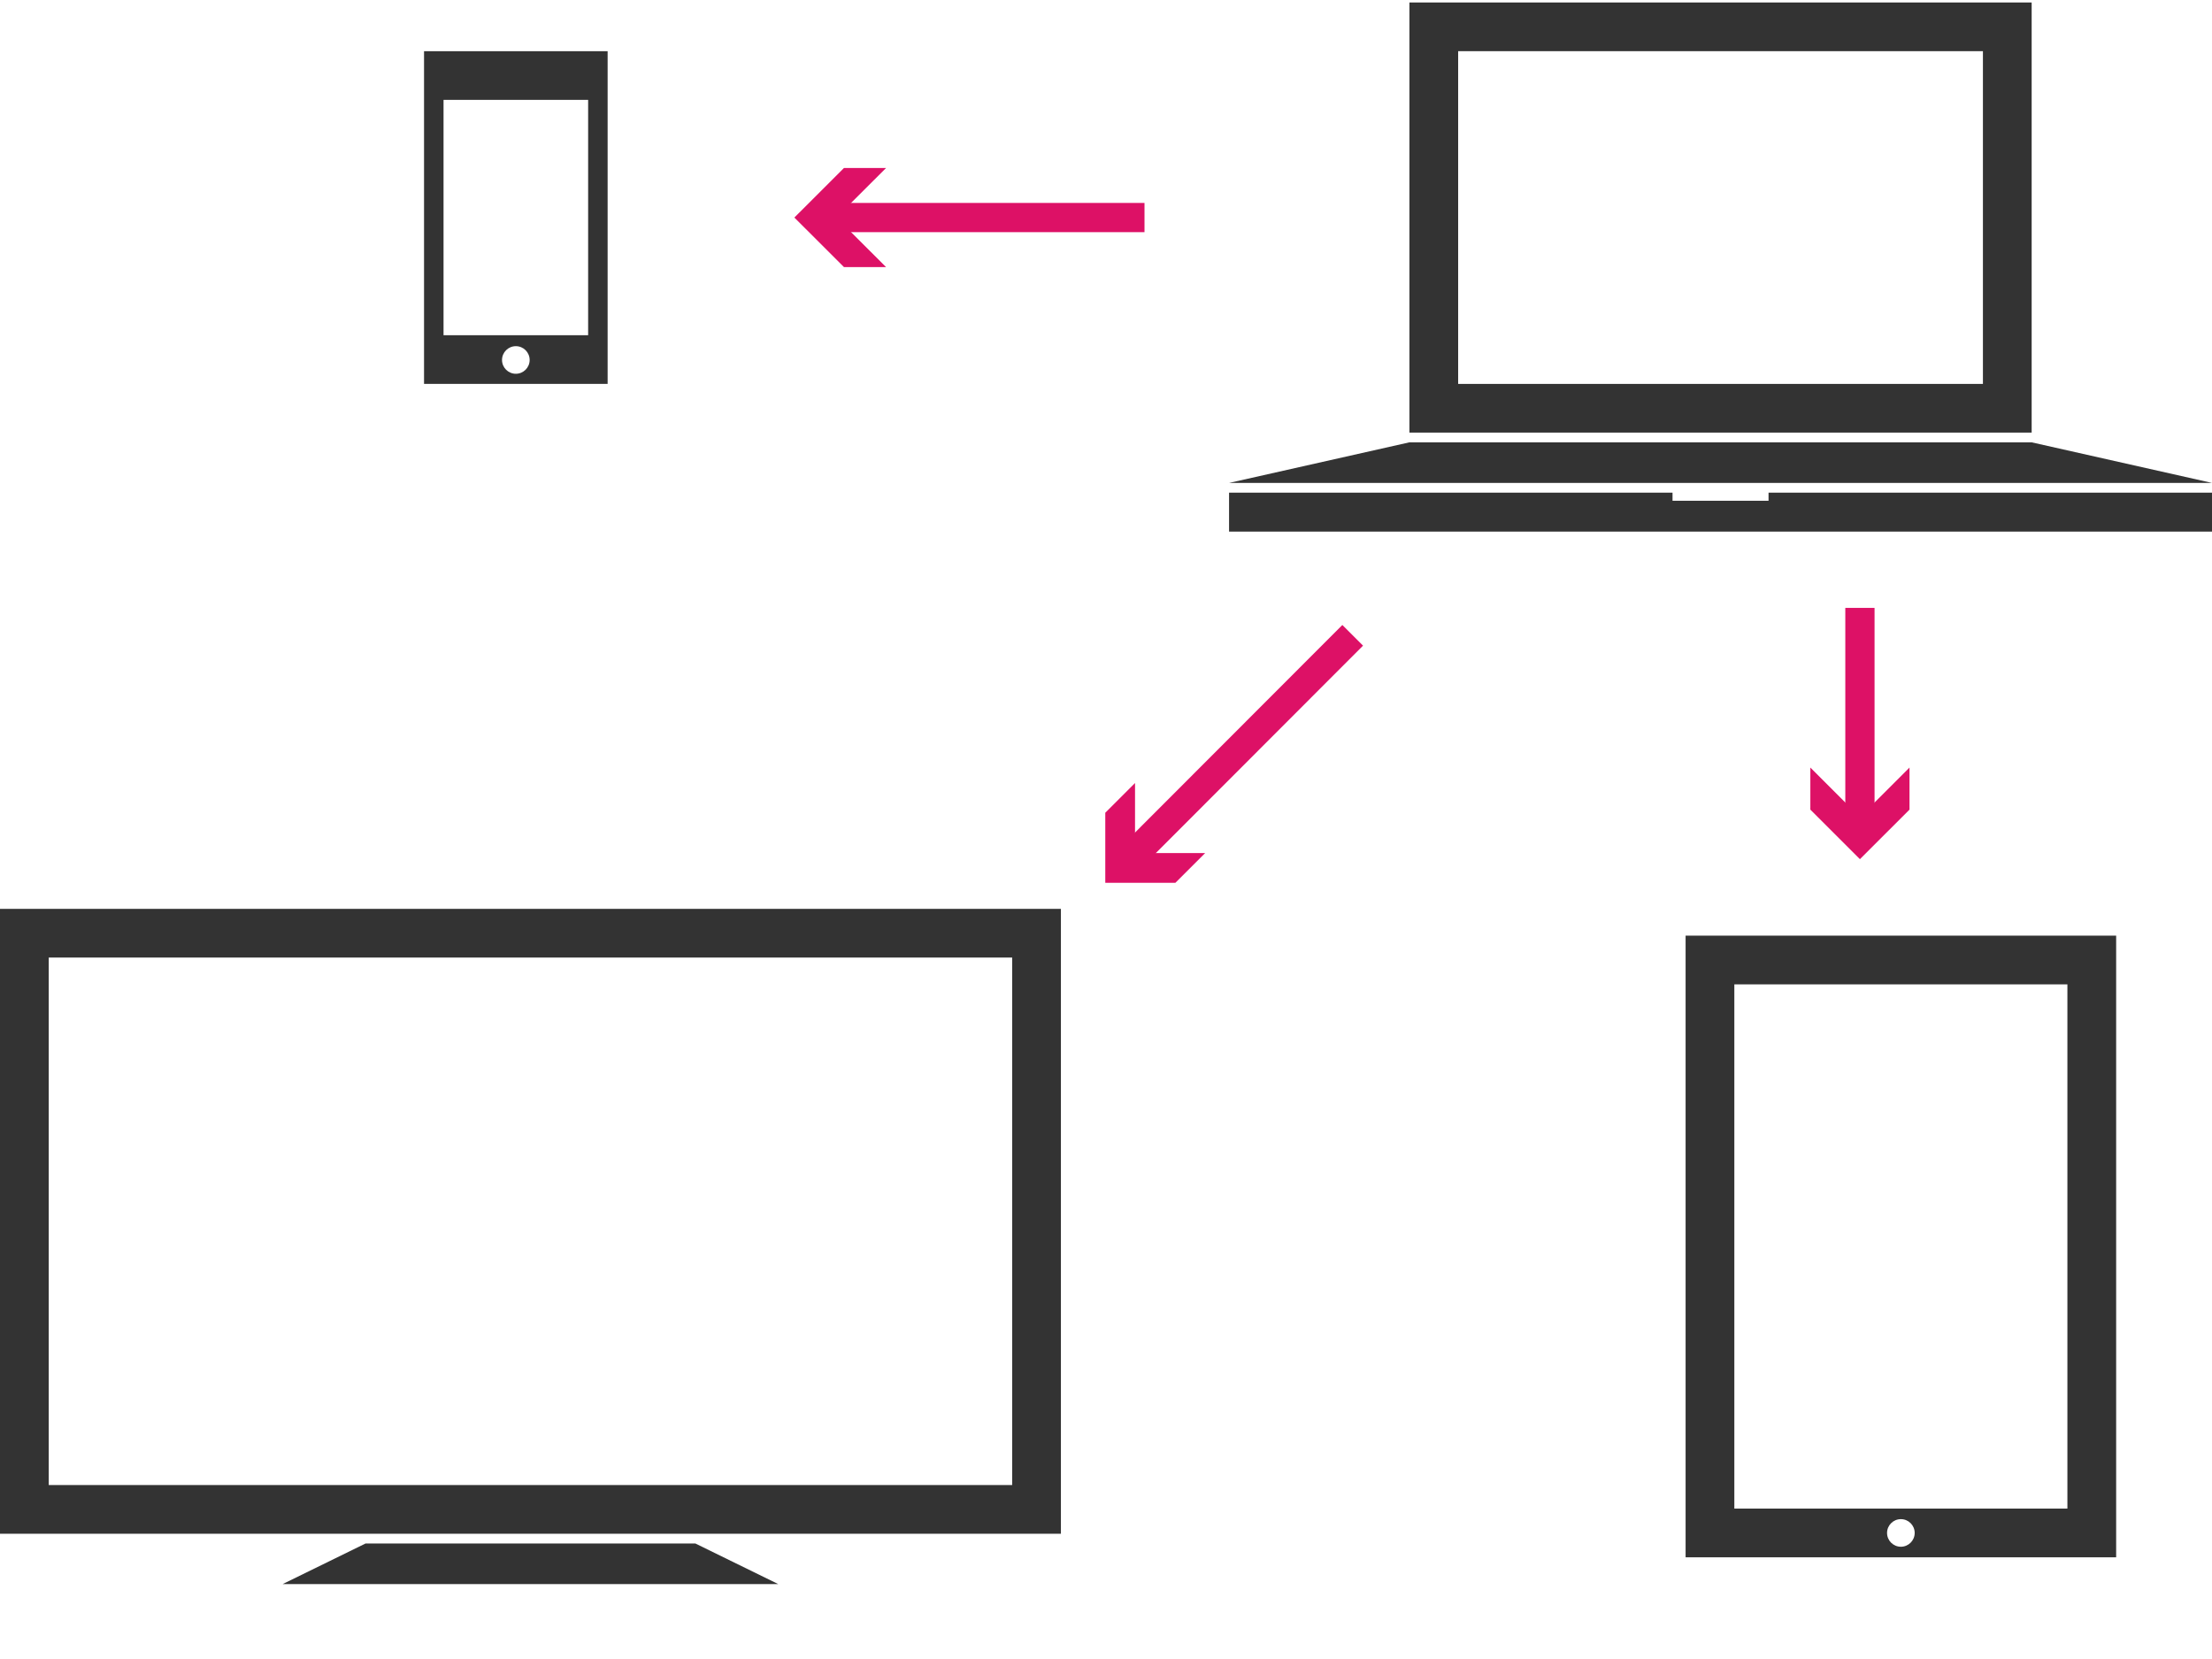 <?xml version="1.0" encoding="UTF-8" standalone="no"?>
<svg width="200px" height="150px" viewBox="0 0 200 150" version="1.1" xmlns="http://www.w3.org/2000/svg" xmlns:xlink="http://www.w3.org/1999/xlink" xmlns:sketch="http://www.bohemiancoding.com/sketch/ns">
    <!-- Generator: Sketch 3.3.1 (12005) - http://www.bohemiancoding.com/sketch -->
    <title>shifting</title>
    <desc>Created with Sketch.</desc>
    <defs></defs>
    <g id="Page-1" stroke="none" stroke-width="1" fill="none" fill-rule="evenodd" sketch:type="MSPage">
        <g id="shifting" sketch:type="MSArtboardGroup">
            <g id="Group" sketch:type="MSLayerGroup">
                <rect id="Rectangle-path" sketch:type="MSShapeGroup" x="0" y="0.225" width="200" height="143"></rect>
                <path d="M4.407,86.578 L91.516,86.578 L91.516,134.272 L4.407,134.272 L4.407,86.578 L4.407,86.578 Z M0,138.675 L95.923,138.675 L95.923,82.176 L0,82.176 L0,138.675 L0,138.675 Z" id="Shape" fill="#333333" sketch:type="MSShapeGroup"></path>
                <rect id="Rectangle-path" sketch:type="MSShapeGroup" x="0" y="0.225" width="200" height="143"></rect>
                <path d="M33.051,139.556 L25.56,143.225 L70.363,143.225 L62.872,139.556 L33.051,139.556 Z" id="Shape" fill="#333333" sketch:type="MSShapeGroup"></path>
                <rect id="Rectangle-path" sketch:type="MSShapeGroup" x="0" y="0.225" width="200" height="143"></rect>
                <path d="M127.433,39.113 L183.694,39.113 L183.694,0.224 L127.433,0.224 L127.433,39.113 L127.433,39.113 Z M179.288,34.712 L131.84,34.712 L131.84,4.627 L179.288,4.627 L179.288,34.712 L179.288,34.712 Z" id="Shape" fill="#333333" sketch:type="MSShapeGroup"></path>
                <rect id="Rectangle-path" sketch:type="MSShapeGroup" x="0" y="0.225" width="200" height="143"></rect>
                <path d="M183.694,39.994 L127.433,39.994 L111.128,43.664 L200,43.664 L183.694,39.994 Z" id="Shape" fill="#333333" sketch:type="MSShapeGroup"></path>
                <rect id="Rectangle-path" sketch:type="MSShapeGroup" x="0" y="0.225" width="200" height="143"></rect>
                <path d="M159.904,44.544 L159.904,45.277 L151.223,45.277 L151.223,44.544 L111.127,44.544 L111.127,48.065 L200,48.065 L200,44.544 L159.904,44.544 Z" id="Shape" fill="#333333" sketch:type="MSShapeGroup"></path>
                <rect id="Rectangle-path" sketch:type="MSShapeGroup" x="0" y="0.225" width="200" height="143"></rect>
                <rect id="Rectangle-path" sketch:type="MSShapeGroup" x="0" y="0.225" width="200" height="143"></rect>
                <path d="M152.405,140.803 L191.334,140.803 L191.334,84.597 L152.405,84.597 L152.405,140.803 L152.405,140.803 Z M173.118,138.602 C173.118,139.291 172.557,139.85 171.869,139.85 C171.18,139.85 170.62,139.291 170.62,138.602 C170.62,137.914 171.179,137.355 171.869,137.355 C172.559,137.354 173.118,137.912 173.118,138.602 L173.118,138.602 Z M186.926,136.4 L156.812,136.4 L156.812,89 L186.926,89 L186.926,136.4 L186.926,136.4 Z" id="Shape" fill="#333333" sketch:type="MSShapeGroup"></path>
                <rect id="Rectangle-path" sketch:type="MSShapeGroup" x="0" y="0.225" width="200" height="143"></rect>
                <path d="M38.34,34.712 L54.939,34.712 L54.939,4.627 L38.34,4.627 L38.34,34.712 L38.34,34.712 Z M46.64,33.795 C45.952,33.795 45.391,33.235 45.391,32.547 C45.391,31.858 45.952,31.299 46.64,31.299 C47.329,31.299 47.889,31.858 47.889,32.547 C47.889,33.235 47.329,33.795 46.64,33.795 L46.64,33.795 Z M53.177,30.309 L40.103,30.309 L40.103,9.03 L53.177,9.03 L53.177,30.309 L53.177,30.309 Z" id="Shape" fill="#333333" sketch:type="MSShapeGroup"></path>
                <rect id="Rectangle-path" sketch:type="MSShapeGroup" x="0" y="0.225" width="200" height="143"></rect>
                <rect id="Rectangle-path" fill="#DD1166" sketch:type="MSShapeGroup" x="166.845" y="54.963" width="2.644" height="19.699"></rect>
                <rect id="Rectangle-path" sketch:type="MSShapeGroup" x="0" y="0.225" width="200" height="143"></rect>
                <path d="M163.684,69.4 L168.167,73.882 L172.649,69.4 L172.649,73.203 L168.167,77.682 L163.684,73.203 L163.684,69.4 Z" id="Shape" fill="#DD1166" sketch:type="MSShapeGroup"></path>
                <rect id="Rectangle-path" sketch:type="MSShapeGroup" x="0" y="0.225" width="200" height="143"></rect>
                <rect id="Rectangle-path" fill="#DD1166" sketch:type="MSShapeGroup" transform="translate(112.191, 67.567) rotate(224.968) translate(-112.191, -67.567) " x="110.869" y="53.257" width="2.643" height="28.621"></rect>
                <rect id="Rectangle-path" sketch:type="MSShapeGroup" x="0" y="0.225" width="200" height="143"></rect>
                <path d="M102.626,70.797 L102.624,77.133 L108.966,77.13 L106.274,79.818 L99.935,79.818 L99.935,73.485 L102.626,70.797 Z" id="Shape" fill="#DD1166" sketch:type="MSShapeGroup"></path>
                <rect id="Rectangle-path" sketch:type="MSShapeGroup" x="0" y="0.225" width="200" height="143"></rect>
                <rect id="Rectangle-path" fill="#DD1166" sketch:type="MSShapeGroup" x="74.846" y="18.349" width="28.635" height="2.642"></rect>
                <rect id="Rectangle-path" sketch:type="MSShapeGroup" x="0" y="0.225" width="200" height="143"></rect>
                <path d="M80.112,15.191 L75.627,19.67 L80.112,24.147 L76.306,24.147 L71.823,19.67 L76.306,15.191 L80.112,15.191 Z" id="Shape" fill="#DD1166" sketch:type="MSShapeGroup"></path>
            </g>
        </g>
    </g>
</svg>